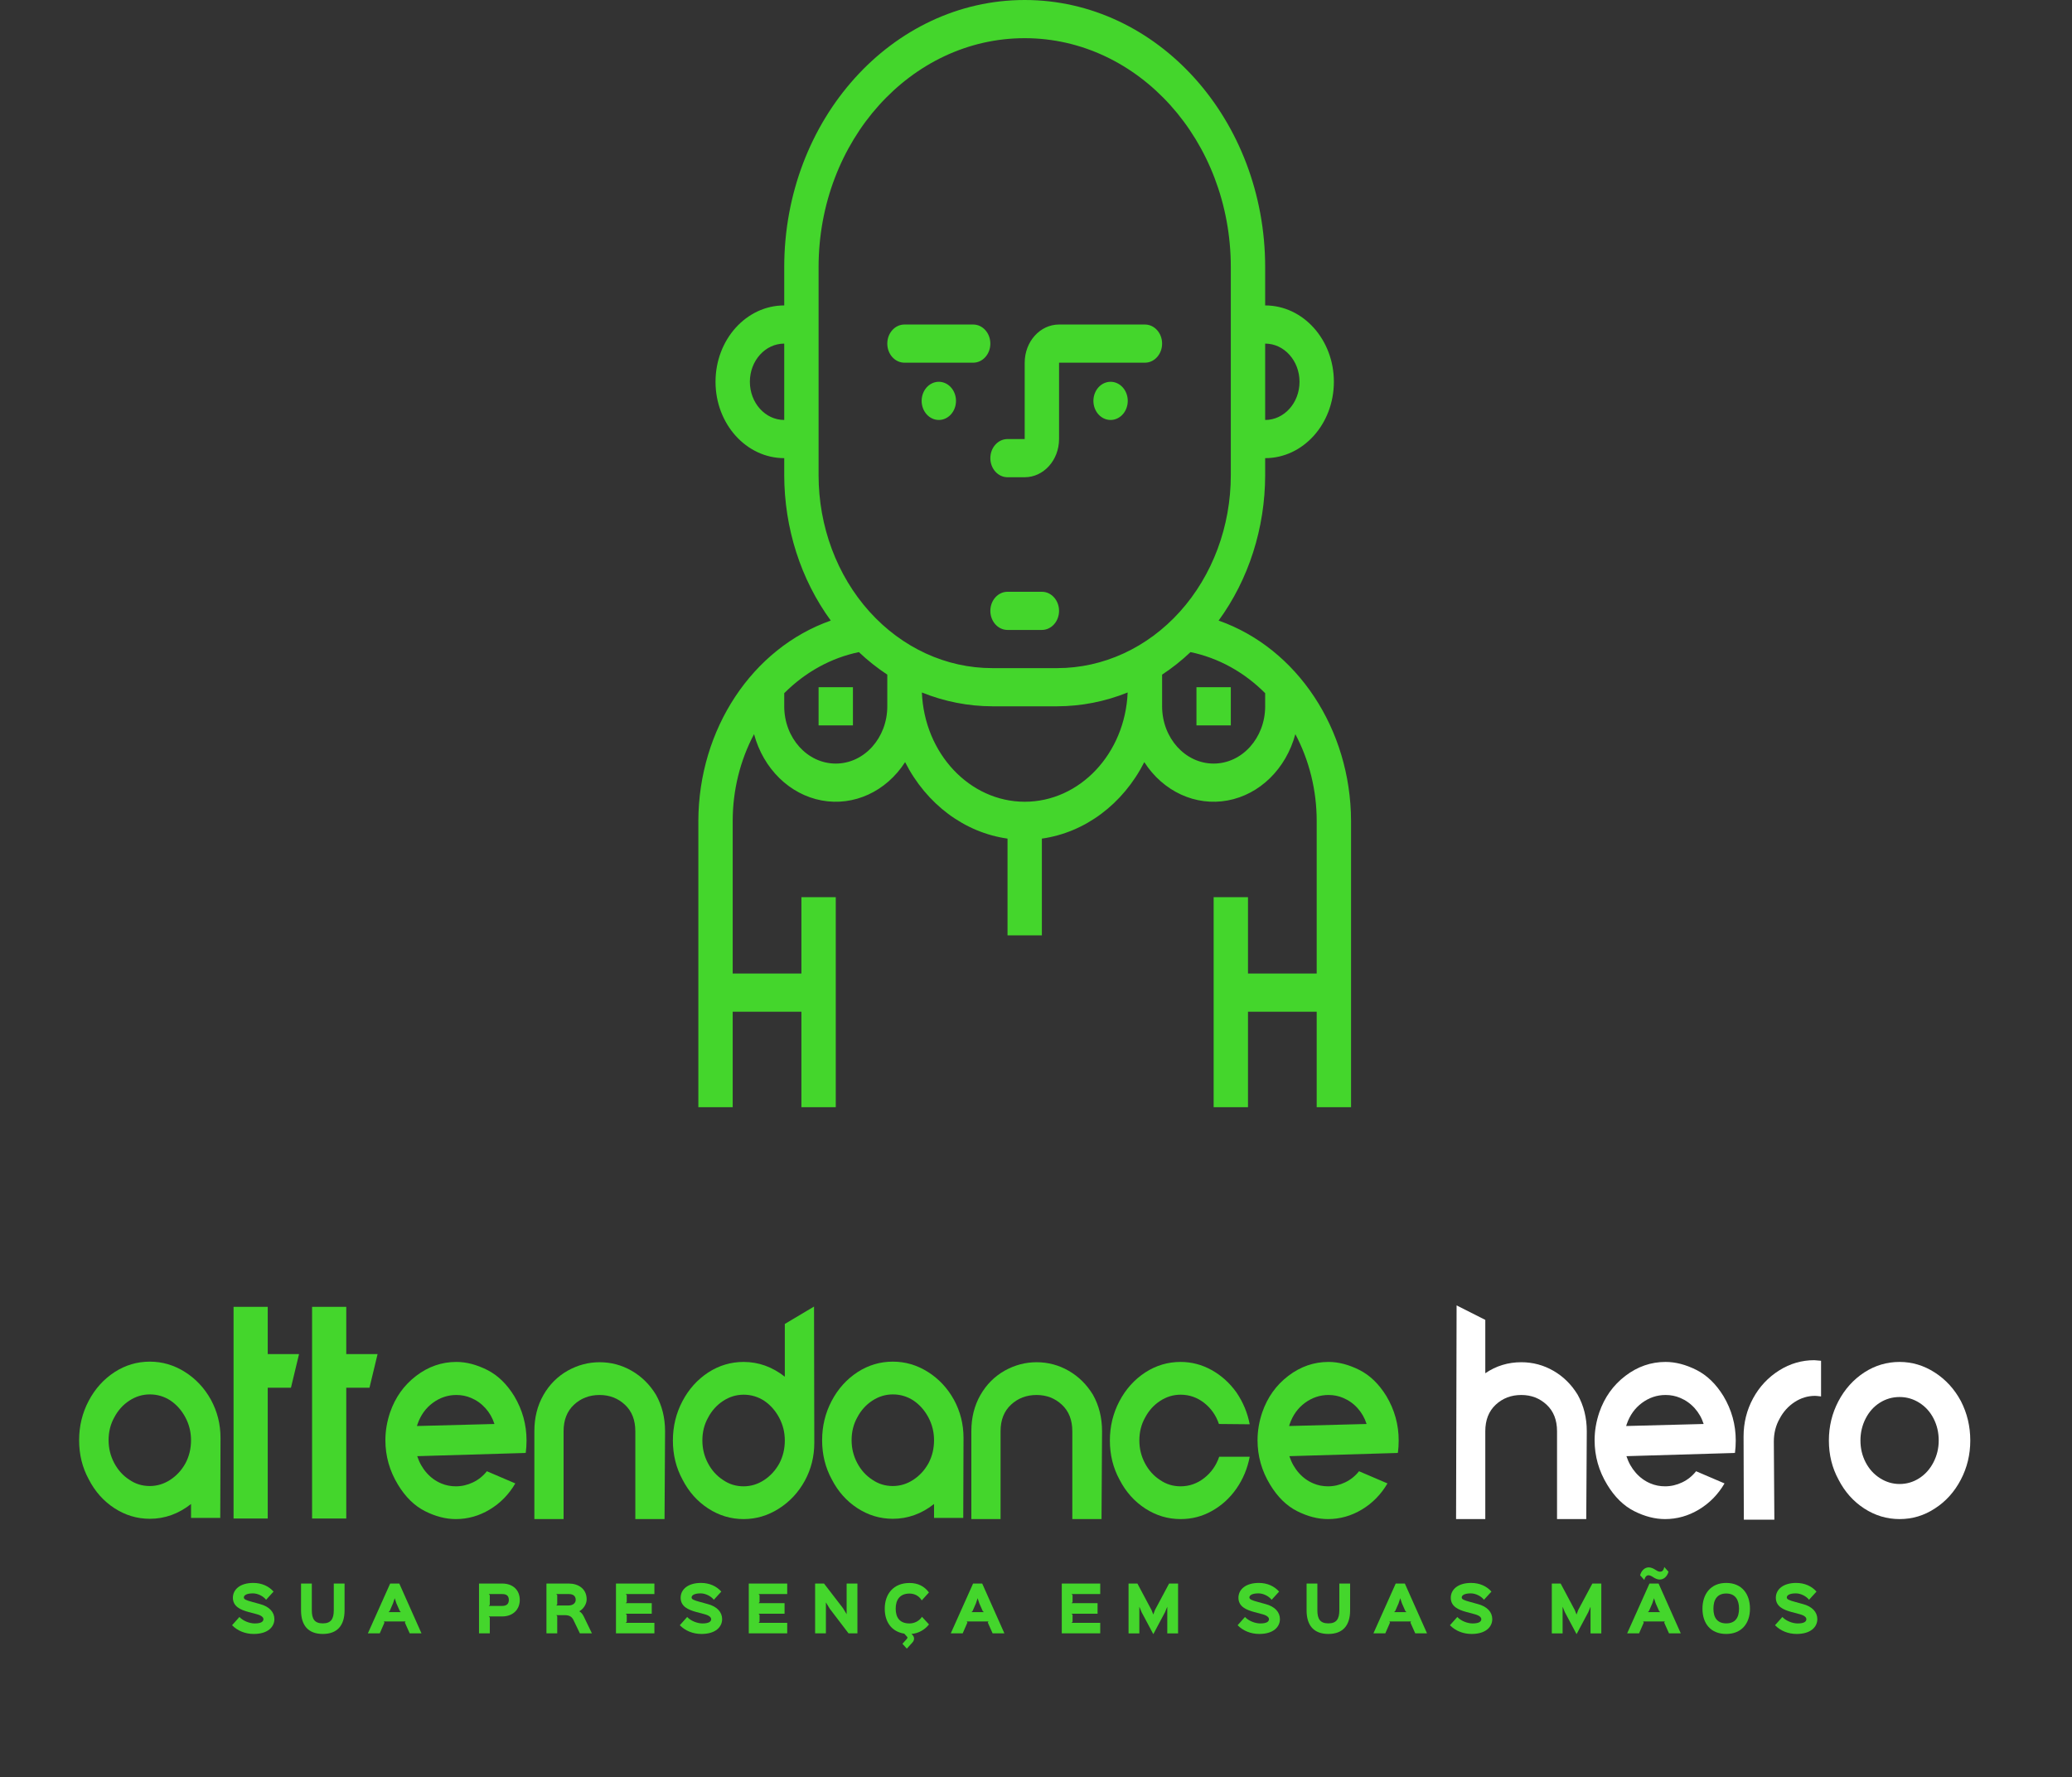 <svg width="513" height="440" viewBox="0 0 513 440" fill="none" xmlns="http://www.w3.org/2000/svg">
<rect x="0" y="0" width="513" height="440" fill="#333333" stroke="none"/>
<path d="M67.934 400.85C67.934 399.145 66.688 397.73 64.332 397.121C64.072 397.06 62.798 396.71 62.552 396.634C60.895 396.177 60.374 395.964 60.374 395.493C60.374 394.96 61.073 394.473 62.648 394.488C63.867 394.488 65.222 395.219 65.88 396.071L67.728 394.047C66.551 392.707 64.811 391.901 62.689 391.901C59.484 391.901 57.663 393.499 57.663 395.569C57.663 397.745 59.566 398.567 61.538 399.1C61.785 399.176 63.346 399.587 63.593 399.647C65.017 400.028 65.222 400.606 65.222 400.85C65.222 401.474 64.675 401.93 63.059 401.93C61.785 401.93 60.183 401.306 59.279 400.332L57.458 402.372C58.827 403.772 60.73 404.533 62.826 404.533C66.318 404.533 67.934 402.798 67.934 400.85Z" fill="#44D62C"/>
<path d="M85.31 392.053H82.64V398.673C82.64 400.865 81.9 401.915 79.928 401.915C77.915 401.915 77.203 400.865 77.203 398.673V392.053H74.533V398.689C74.533 402.387 76.286 404.533 79.928 404.533C83.571 404.533 85.31 402.356 85.31 398.689V392.053Z" fill="#44D62C"/>
<path d="M96.19 399.13L96.478 398.856L97.313 396.938L97.724 395.69L98.135 396.938L98.984 398.856L99.258 399.13H96.19ZM98.861 392.053H96.601L91.082 404.381H94.026L95.19 401.717L95.026 401.443H100.408L100.244 401.717L101.435 404.381H104.352L98.861 392.053Z" fill="#44D62C"/>
<path d="M125.978 396.116C125.978 396.969 125.553 397.593 124.335 397.593H121.021L121.267 397.319V394.929L121.021 394.655H124.348C125.567 394.655 125.978 395.234 125.978 396.116ZM128.69 396.116C128.69 393.727 127.046 392.053 124.348 392.053H118.597V404.381H121.267V400.469L121.021 400.195H124.335C127.06 400.195 128.69 398.43 128.69 396.116Z" fill="#44D62C"/>
<path d="M142.539 396.086C142.539 396.725 142.06 397.486 140.69 397.486H137.718L137.965 397.212V394.929L137.718 394.655H140.841C142.019 394.655 142.539 395.249 142.539 396.086ZM144.525 400.195C144.21 399.541 143.799 399.13 143.429 398.932V398.902C144.388 398.415 145.25 397.182 145.25 395.98C145.25 393.27 143.087 392.053 140.841 392.053H135.294V404.381H137.965V400.134L137.732 399.876H139.773C141.019 399.876 141.58 400.271 141.991 401.108L143.566 404.381H146.551L144.525 400.195Z" fill="#44D62C"/>
<path d="M162.023 401.778H154.929L155.175 401.504V399.8L154.929 399.526H161.365V396.908H154.929L155.175 396.634V394.929L154.929 394.655H162.023V392.053H152.505V404.381H162.023V401.778Z" fill="#44D62C"/>
<path d="M178.789 400.85C178.789 399.145 177.543 397.73 175.187 397.121C174.927 397.06 173.654 396.71 173.407 396.634C171.75 396.177 171.23 395.964 171.23 395.493C171.23 394.96 171.928 394.473 173.503 394.488C174.722 394.488 176.078 395.219 176.735 396.071L178.584 394.047C177.406 392.707 175.667 391.901 173.544 391.901C170.34 391.901 168.518 393.499 168.518 395.569C168.518 397.745 170.422 398.567 172.394 399.1C172.64 399.176 174.201 399.587 174.448 399.647C175.872 400.028 176.078 400.606 176.078 400.85C176.078 401.474 175.53 401.93 173.914 401.93C172.64 401.93 171.038 401.306 170.134 400.332L168.313 402.372C169.682 403.772 171.586 404.533 173.681 404.533C177.173 404.533 178.789 402.798 178.789 400.85Z" fill="#44D62C"/>
<path d="M194.905 401.778H187.811L188.058 401.504V399.8L187.811 399.526H194.248V396.908H187.811L188.058 396.634V394.929L187.811 394.655H194.905V392.053H185.387V404.381H194.905V401.778Z" fill="#44D62C"/>
<path d="M212.287 392.053H209.617V399.602H209.589L208.726 398.171L204.016 392.053H201.811V404.381H204.481V396.756H204.509L205.453 398.308L210.082 404.381H212.287V392.053Z" fill="#44D62C"/>
<path d="M228.267 400.287C227.624 401.306 226.418 401.93 225.172 401.93C222.707 401.93 221.762 400.408 221.762 398.278C221.762 396.101 222.776 394.534 225.186 394.534C226.46 394.534 227.569 395.142 228.212 396.223L229.993 394.26C228.842 392.707 227.268 391.916 225.172 391.916C221.242 391.916 219.051 394.61 219.051 398.278C219.051 401.55 220.722 403.954 223.885 404.457L224.57 405.218C224.679 405.339 224.761 405.492 224.501 405.781L223.433 406.968L224.515 408.17L225.925 406.618C226.446 406.024 226.432 405.309 225.925 404.792L225.665 404.533C227.418 404.381 228.952 403.513 230.006 402.174L228.267 400.287Z" fill="#44D62C"/>
<path d="M240.512 399.13L240.8 398.856L241.635 396.938L242.046 395.69L242.457 396.938L243.306 398.856L243.58 399.13H240.512ZM243.183 392.053H240.923L235.404 404.381H238.349L239.513 401.717L239.348 401.443H244.73L244.566 401.717L245.757 404.381H248.674L243.183 392.053Z" fill="#44D62C"/>
<path d="M272.401 401.778H265.307L265.554 401.504V399.8L265.307 399.526H271.744V396.908H265.307L265.554 396.634V394.929L265.307 394.655H272.401V392.053H262.883V404.381H272.401V401.778Z" fill="#44D62C"/>
<path d="M291.674 392.053H289.455L285.949 398.612L285.552 399.693H285.525L285.1 398.612L281.608 392.053H279.417V404.396H282.087V397.852H282.115L282.649 399.145L285.525 404.548H285.566L288.442 399.145L288.976 397.852H289.003V404.396H291.674L291.674 392.053Z" fill="#44D62C"/>
<path d="M316.894 400.85C316.894 399.145 315.648 397.73 313.293 397.121C313.032 397.06 311.759 396.71 311.512 396.634C309.855 396.177 309.335 395.964 309.335 395.493C309.335 394.96 310.033 394.473 311.608 394.488C312.827 394.488 314.183 395.219 314.84 396.071L316.689 394.047C315.511 392.707 313.772 391.901 311.649 391.901C308.445 391.901 306.623 393.499 306.623 395.569C306.623 397.745 308.527 398.567 310.499 399.1C310.745 399.176 312.307 399.587 312.553 399.647C313.977 400.028 314.183 400.606 314.183 400.85C314.183 401.474 313.635 401.93 312.019 401.93C310.745 401.93 309.143 401.306 308.239 400.332L306.418 402.372C307.787 403.772 309.691 404.533 311.786 404.533C315.278 404.533 316.894 402.798 316.894 400.85Z" fill="#44D62C"/>
<path d="M334.271 392.053H331.6V398.673C331.6 400.865 330.861 401.915 328.889 401.915C326.876 401.915 326.164 400.865 326.164 398.673V392.053H323.493V398.689C323.493 402.387 325.246 404.533 328.889 404.533C332.532 404.533 334.271 402.356 334.271 398.689V392.053Z" fill="#44D62C"/>
<path d="M345.15 399.13L345.438 398.856L346.273 396.938L346.684 395.69L347.095 396.938L347.944 398.856L348.218 399.13H345.15ZM347.821 392.053H345.561L340.042 404.381H342.987L344.151 401.717L343.986 401.443H349.368L349.204 401.717L350.395 404.381H353.312L347.821 392.053Z" fill="#44D62C"/>
<path d="M369.465 400.85C369.465 399.145 368.218 397.73 365.863 397.121C365.603 397.06 364.329 396.71 364.083 396.634C362.426 396.177 361.905 395.964 361.905 395.493C361.905 394.96 362.604 394.473 364.179 394.488C365.397 394.488 366.753 395.219 367.411 396.071L369.259 394.047C368.082 392.707 366.342 391.901 364.22 391.901C361.015 391.901 359.194 393.499 359.194 395.569C359.194 397.745 361.097 398.567 363.069 399.1C363.316 399.176 364.877 399.587 365.123 399.647C366.548 400.028 366.753 400.606 366.753 400.85C366.753 401.474 366.205 401.93 364.589 401.93C363.316 401.93 361.714 401.306 360.81 400.332L358.988 402.372C360.358 403.772 362.261 404.533 364.357 404.533C367.849 404.533 369.465 402.798 369.465 400.85Z" fill="#44D62C"/>
<path d="M396.465 392.053H394.247L390.741 398.612L390.344 399.693H390.317L389.892 398.612L386.4 392.053H384.209V404.396H386.879V397.852H386.907L387.441 399.145L390.317 404.548H390.358L393.233 399.145L393.768 397.852H393.795V404.396H396.465V392.053Z" fill="#44D62C"/>
<path d="M407.975 399.13L408.263 398.856L409.098 396.938L409.509 395.69L409.92 396.938L410.769 398.856L411.043 399.13H407.975ZM410.646 392.053H408.386L402.867 404.381H405.812L406.976 401.717L406.811 401.443H412.193L412.029 401.717L413.22 404.381H416.137L410.646 392.053ZM412.056 387.959C411.837 389.07 411.33 389.116 410.947 389.116C410.824 389.116 410.618 389.055 410.427 388.979C410.208 388.872 410.029 388.766 409.824 388.629C409.413 388.339 408.756 388.05 408.208 388.05C407.154 388.05 406.346 388.933 406.072 390.014L407.113 391.17C407.359 390.135 407.879 389.998 408.167 389.998C408.304 389.998 408.523 390.074 408.729 390.151C408.948 390.242 409.112 390.364 409.317 390.485C409.756 390.79 410.386 391.064 410.906 391.064C411.892 391.064 412.741 390.379 413.097 389.131L412.056 387.959Z" fill="#44D62C"/>
<path d="M430.56 398.278C430.56 400.454 429.656 401.915 427.397 401.915C425.151 401.915 424.22 400.454 424.22 398.278C424.22 396.056 425.151 394.518 427.397 394.518C429.643 394.518 430.56 396.101 430.56 398.278ZM433.272 398.278C433.272 394.64 431.259 391.901 427.383 391.901C423.535 391.901 421.508 394.655 421.508 398.278C421.508 401.945 423.535 404.533 427.383 404.533C431.176 404.533 433.272 401.945 433.272 398.278Z" fill="#44D62C"/>
<path d="M449.946 400.85C449.946 399.145 448.7 397.73 446.345 397.121C446.084 397.06 444.811 396.71 444.564 396.634C442.907 396.177 442.387 395.964 442.387 395.493C442.387 394.96 443.085 394.473 444.66 394.488C445.879 394.488 447.235 395.219 447.892 396.071L449.741 394.047C448.563 392.707 446.824 391.901 444.701 391.901C441.497 391.901 439.675 393.499 439.675 395.569C439.675 397.745 441.579 398.567 443.551 399.1C443.797 399.176 445.359 399.587 445.605 399.647C447.029 400.028 447.235 400.606 447.235 400.85C447.235 401.474 446.687 401.93 445.071 401.93C443.797 401.93 442.195 401.306 441.291 400.332L439.47 402.372C440.839 403.772 442.743 404.533 444.838 404.533C448.33 404.533 449.946 402.798 449.946 400.85Z" fill="#44D62C"/>
<path d="M45.909 350.934C46.834 352.68 47.297 354.559 47.297 356.569C47.297 358.626 46.845 360.517 45.941 362.24C44.993 363.962 43.734 365.338 42.162 366.367C40.59 367.396 38.9 367.91 37.092 367.91C35.197 367.91 33.496 367.384 31.989 366.331C30.439 365.326 29.201 363.95 28.275 362.204C27.349 360.457 26.886 358.579 26.886 356.569C26.886 354.463 27.36 352.573 28.307 350.898C29.212 349.175 30.45 347.799 32.021 346.77C33.593 345.741 35.283 345.227 37.092 345.227C38.943 345.227 40.644 345.729 42.194 346.734C43.745 347.787 44.983 349.187 45.909 350.934ZM47.297 372.361V375.807H54.532L54.596 355.994C54.596 352.597 53.8 349.438 52.206 346.519C50.613 343.648 48.471 341.362 45.779 339.664C43.088 337.965 40.192 337.115 37.092 337.115C33.948 337.115 31.042 337.977 28.372 339.699C25.659 341.47 23.517 343.851 21.945 346.842C20.373 349.833 19.587 353.075 19.587 356.569C19.587 360.11 20.384 363.34 21.977 366.259C23.527 369.274 25.648 371.655 28.34 373.402C31.031 375.149 33.948 376.022 37.092 376.022C40.795 376.022 44.197 374.802 47.297 372.361Z" fill="#44D62C"/>
<path d="M57.826 323.548V375.95H66.287V343.576H72.036L74.039 335.249H66.287V323.548H57.826Z" fill="#44D62C"/>
<path d="M77.268 323.548V375.95H85.73V343.576H91.478L93.481 335.249H85.73V323.548H77.268Z" fill="#44D62C"/>
<path d="M103.04 340.633C100.026 342.93 97.873 345.945 96.581 349.677C95.806 351.975 95.418 354.272 95.418 356.569C95.418 360.493 96.452 364.154 98.519 367.552C100.371 370.614 102.599 372.804 105.204 374.12C107.809 375.436 110.361 376.094 112.858 376.094C115.83 376.094 118.629 375.304 121.255 373.725C123.882 372.146 125.992 369.992 127.585 367.264L120.545 364.249C119.597 365.446 118.446 366.367 117.089 367.013C115.733 367.659 114.322 367.982 112.858 367.982C111.567 367.982 110.361 367.743 109.241 367.264C107.863 366.69 106.657 365.817 105.624 364.644C104.591 363.472 103.815 362.096 103.299 360.517L130.04 359.727V359.655L130.169 359.727C130.298 358.722 130.363 357.693 130.363 356.64C130.363 352.716 129.351 349.055 127.327 345.658C125.475 342.643 123.236 340.477 120.609 339.161C117.983 337.845 115.442 337.187 112.988 337.187C109.37 337.187 106.055 338.336 103.04 340.633ZM103.234 353.051L103.363 352.621C104.138 350.371 105.409 348.601 107.174 347.309C108.94 346.016 110.878 345.37 112.988 345.37C114.279 345.37 115.485 345.61 116.605 346.088C117.983 346.662 119.178 347.512 120.19 348.637C121.202 349.761 121.944 351.065 122.418 352.549L103.234 353.051Z" fill="#44D62C"/>
<path d="M157.298 354.343V376.094H164.532L164.661 354.343C164.661 350.993 163.908 347.979 162.401 345.299C160.851 342.762 158.848 340.788 156.394 339.376C153.939 337.965 151.291 337.259 148.449 337.259C145.693 337.259 143.066 337.953 140.569 339.341C138.028 340.776 136.015 342.798 134.529 345.406C133.044 348.014 132.301 350.993 132.301 354.343V376.094H139.535V354.343C139.535 351.568 140.396 349.378 142.119 347.775C143.841 346.172 145.951 345.37 148.449 345.37C150.903 345.37 152.992 346.172 154.714 347.775C156.437 349.378 157.298 351.568 157.298 354.343Z" fill="#44D62C"/>
<path d="M201.608 357.215L201.544 323.476L194.309 327.783V340.848C191.209 338.407 187.807 337.187 184.104 337.187C180.96 337.187 178.054 338.049 175.384 339.771C172.671 341.542 170.529 343.923 168.957 346.914C167.385 349.905 166.599 353.147 166.599 356.64C166.599 360.182 167.396 363.412 168.989 366.331C170.539 369.346 172.66 371.727 175.351 373.474C178.043 375.22 180.96 376.094 184.104 376.094C187.204 376.094 190.111 375.232 192.824 373.51C195.537 371.787 197.679 369.49 199.251 366.618C200.822 363.747 201.608 360.612 201.608 357.215ZM192.921 351.005C193.846 352.752 194.309 354.631 194.309 356.64C194.309 358.698 193.857 360.589 192.953 362.311C192.005 364.034 190.746 365.41 189.174 366.439C187.602 367.468 185.912 367.982 184.104 367.982C182.209 367.982 180.508 367.456 179.001 366.403C177.451 365.398 176.213 364.022 175.287 362.275C174.361 360.529 173.898 358.65 173.898 356.64C173.898 354.535 174.372 352.645 175.319 350.97C176.223 349.247 177.461 347.871 179.033 346.842C180.605 345.813 182.295 345.299 184.104 345.299C185.955 345.299 187.656 345.801 189.207 346.806C190.757 347.859 191.995 349.259 192.921 351.005Z" fill="#44D62C"/>
<path d="M229.867 350.934C230.793 352.68 231.256 354.559 231.256 356.569C231.256 358.626 230.804 360.517 229.9 362.24C228.952 363.962 227.693 365.338 226.121 366.367C224.549 367.396 222.859 367.91 221.05 367.91C219.156 367.91 217.455 367.384 215.948 366.331C214.397 365.326 213.159 363.95 212.234 362.204C211.308 360.457 210.845 358.579 210.845 356.569C210.845 354.463 211.319 352.573 212.266 350.898C213.17 349.175 214.408 347.799 215.98 346.77C217.552 345.741 219.242 345.227 221.05 345.227C222.902 345.227 224.603 345.729 226.153 346.734C227.703 347.787 228.941 349.187 229.867 350.934ZM231.256 372.361V375.807H238.49L238.555 355.994C238.555 352.597 237.758 349.438 236.165 346.519C234.572 343.648 232.429 341.362 229.738 339.664C227.047 337.965 224.151 337.115 221.05 337.115C217.907 337.115 215 337.977 212.33 339.699C209.618 341.47 207.475 343.851 205.904 346.842C204.332 349.833 203.546 353.075 203.546 356.569C203.546 360.11 204.343 363.34 205.936 366.259C207.486 369.274 209.607 371.655 212.298 373.402C214.989 375.149 217.907 376.022 221.05 376.022C224.754 376.022 228.156 374.802 231.256 372.361Z" fill="#44D62C"/>
<path d="M265.49 354.343V376.094H272.724L272.853 354.343C272.853 350.993 272.1 347.979 270.593 345.299C269.043 342.762 267.04 340.788 264.586 339.376C262.131 337.965 259.483 337.259 256.641 337.259C253.885 337.259 251.258 337.953 248.761 339.341C246.22 340.776 244.207 342.798 242.721 345.406C241.236 348.014 240.493 350.993 240.493 354.343V376.094H247.727V354.343C247.727 351.568 248.588 349.378 250.311 347.775C252.033 346.172 254.143 345.37 256.641 345.37C259.095 345.37 261.184 346.172 262.906 347.775C264.629 349.378 265.49 351.568 265.49 354.343Z" fill="#44D62C"/>
<path d="M277.149 346.914C275.577 349.905 274.791 353.147 274.791 356.64C274.791 360.182 275.588 363.412 277.181 366.331C278.731 369.346 280.852 371.727 283.543 373.474C286.235 375.22 289.152 376.094 292.296 376.094C295.095 376.094 297.678 375.424 300.047 374.084C302.458 372.744 304.482 370.901 306.118 368.557C307.755 366.212 308.853 363.579 309.413 360.66H301.855C301.123 362.814 299.885 364.572 298.141 365.936C296.397 367.3 294.449 367.982 292.296 367.982C290.401 367.982 288.7 367.456 287.193 366.403C285.643 365.398 284.405 364.022 283.479 362.275C282.553 360.529 282.09 358.65 282.09 356.64C282.09 354.535 282.564 352.644 283.511 350.969C284.415 349.247 285.653 347.871 287.225 346.842C288.797 345.813 290.487 345.299 292.296 345.299C294.449 345.299 296.386 345.969 298.109 347.309C299.831 348.648 301.059 350.395 301.791 352.549L309.413 352.621C308.853 349.749 307.755 347.117 306.118 344.724C304.439 342.379 302.394 340.537 299.982 339.197C297.571 337.857 295.009 337.187 292.296 337.187C289.152 337.187 286.245 338.048 283.576 339.771C280.863 341.542 278.72 343.923 277.149 346.914Z" fill="#44D62C"/>
<path d="M318.972 340.633C315.958 342.93 313.805 345.945 312.513 349.677C311.738 351.975 311.35 354.272 311.35 356.569C311.35 360.493 312.384 364.154 314.451 367.552C316.302 370.614 318.531 372.804 321.136 374.12C323.741 375.436 326.293 376.094 328.79 376.094C331.761 376.094 334.561 375.304 337.187 373.725C339.814 372.146 341.924 369.992 343.517 367.264L336.477 364.249C335.529 365.446 334.378 366.367 333.021 367.013C331.665 367.659 330.254 367.982 328.79 367.982C327.498 367.982 326.293 367.743 325.173 367.264C323.795 366.69 322.589 365.817 321.556 364.644C320.522 363.472 319.747 362.096 319.231 360.517L345.972 359.727V359.655L346.101 359.727C346.23 358.722 346.295 357.693 346.295 356.64C346.295 352.716 345.283 349.055 343.259 345.658C341.407 342.643 339.168 340.477 336.541 339.161C333.915 337.845 331.374 337.187 328.919 337.187C325.302 337.187 321.987 338.336 318.972 340.633ZM319.166 353.051L319.295 352.621C320.07 350.371 321.341 348.601 323.106 347.309C324.872 346.016 326.809 345.37 328.919 345.37C330.211 345.37 331.417 345.61 332.537 346.088C333.915 346.662 335.11 347.512 336.122 348.637C337.133 349.761 337.876 351.065 338.35 352.549L319.166 353.051Z" fill="#44D62C"/>
<path d="M360.634 323.189L360.505 376.094H367.739V354.343C367.739 351.568 368.601 349.378 370.323 347.775C372.046 346.172 374.156 345.37 376.653 345.37C379.108 345.37 381.196 346.172 382.919 347.775C384.641 349.378 385.502 351.568 385.502 354.343V376.094H392.737L392.866 354.343C392.866 350.993 392.112 347.979 390.605 345.299C389.055 342.762 387.053 340.788 384.598 339.376C382.144 337.965 379.495 337.259 376.653 337.259C373.381 337.259 370.409 338.168 367.739 339.987V326.778L360.634 323.189Z" fill="white"/>
<path d="M402.425 340.633C399.411 342.93 397.258 345.945 395.966 349.677C395.191 351.975 394.803 354.272 394.803 356.569C394.803 360.493 395.837 364.154 397.904 367.552C399.756 370.614 401.984 372.804 404.589 374.12C407.194 375.436 409.746 376.094 412.243 376.094C415.215 376.094 418.014 375.304 420.64 373.725C423.267 372.146 425.377 369.992 426.97 367.264L419.93 364.249C418.983 365.446 417.831 366.367 416.474 367.013C415.118 367.659 413.707 367.982 412.243 367.982C410.952 367.982 409.746 367.743 408.626 367.264C407.248 366.69 406.043 365.817 405.009 364.644C403.976 363.472 403.2 362.096 402.684 360.517L429.425 359.727V359.655L429.554 359.727C429.683 358.722 429.748 357.693 429.748 356.64C429.748 352.716 428.736 349.055 426.712 345.658C424.86 342.643 422.621 340.477 419.994 339.161C417.368 337.845 414.827 337.187 412.373 337.187C408.755 337.187 405.44 338.336 402.425 340.633ZM402.619 353.051L402.748 352.621C403.523 350.371 404.794 348.601 406.559 347.309C408.325 346.016 410.263 345.37 412.373 345.37C413.664 345.37 414.87 345.61 415.99 346.088C417.368 346.662 418.563 347.512 419.575 348.637C420.587 349.761 421.329 351.065 421.803 352.549L402.619 353.051Z" fill="white"/>
<path d="M450.87 345.729V336.9L449.19 336.756C446.09 336.756 443.205 337.594 440.535 339.269C437.779 340.992 435.615 343.301 434.043 346.196C432.472 349.091 431.686 352.238 431.686 355.635L431.75 376.237H439.308L439.178 356.928C439.178 354.822 439.652 352.932 440.599 351.257C441.504 349.534 442.742 348.158 444.313 347.129C445.885 346.1 447.575 345.586 449.384 345.586C449.599 345.586 450.094 345.634 450.87 345.729Z" fill="white"/>
<path d="M461.56 373.474C464.251 375.22 467.168 376.094 470.312 376.094C473.498 376.094 476.427 375.208 479.096 373.438C481.766 371.715 483.887 369.358 485.459 366.367C487.03 363.376 487.816 360.134 487.816 356.64C487.816 353.147 487.041 349.893 485.491 346.878C483.898 343.911 481.745 341.554 479.032 339.807C476.319 338.06 473.412 337.187 470.312 337.187C467.168 337.187 464.262 338.049 461.592 339.771C458.879 341.542 456.737 343.923 455.165 346.914C453.593 349.905 452.807 353.147 452.807 356.64C452.807 360.182 453.604 363.412 455.197 366.331C456.747 369.346 458.868 371.727 461.56 373.474ZM475.189 365.972C473.703 366.929 472.077 367.408 470.312 367.408C468.589 367.408 466.975 366.929 465.467 365.972C463.96 365.015 462.776 363.711 461.915 362.06C461.054 360.409 460.623 358.603 460.623 356.64C460.623 354.678 461.054 352.86 461.915 351.185C462.776 349.51 463.95 348.206 465.435 347.273C466.921 346.34 468.546 345.873 470.312 345.873C472.077 345.873 473.714 346.351 475.221 347.309C476.728 348.266 477.901 349.57 478.741 351.221C479.581 352.872 480.001 354.678 480.001 356.64C480.001 358.555 479.57 360.349 478.709 362.024C477.848 363.699 476.674 365.015 475.189 365.972Z" fill="white"/>
<path fill-rule="evenodd" clip-rule="evenodd" d="M313.239 117.633C313.222 130.749 309.154 143.46 301.714 153.641C321.176 160.496 334.427 180.534 334.502 203.223V274.115H325.997V250.484H308.986V274.115H300.481V222.128H308.986V241.032H325.997V203.223C325.992 195.673 324.166 188.262 320.711 181.762C318.401 190.338 311.901 196.707 303.955 198.179C296.009 199.652 288.002 195.97 283.313 188.69C278.024 199.097 268.623 206.116 257.954 207.623V231.58H249.449V207.623C238.781 206.116 229.379 199.097 224.091 188.69C219.402 195.97 211.395 199.652 203.449 198.179C195.503 196.707 189.003 190.338 186.693 181.762C183.237 188.262 181.412 195.673 181.407 203.223V241.032H198.417V222.128H206.923V274.115H198.417V250.484H181.407V274.115H172.901V203.223C172.974 180.533 186.226 160.494 205.689 153.641C198.25 143.46 194.181 130.749 194.165 117.633V113.427C184.77 113.427 177.154 104.963 177.154 94.522C177.154 84.082 184.77 75.618 194.165 75.618V66.166C194.165 29.623 220.82 0 253.702 0C286.583 0 313.239 29.623 313.239 66.166V75.618C322.633 75.618 330.249 84.082 330.249 94.522C330.249 104.963 322.633 113.427 313.239 113.427V117.633ZM202.67 66.166V117.633C202.669 130.306 207.198 142.46 215.262 151.421C223.325 160.382 234.261 165.416 245.664 165.414H261.739C273.142 165.416 284.079 160.382 292.142 151.421C300.205 142.46 304.735 130.306 304.734 117.633V66.166C304.734 34.844 281.886 9.452 253.702 9.452C225.518 9.452 202.67 34.844 202.67 66.166ZM240.944 89.796H223.933C221.585 89.796 219.681 87.68 219.681 85.07C219.681 82.46 221.585 80.344 223.933 80.344H240.944C243.293 80.344 245.196 82.46 245.196 85.07C245.196 87.68 243.293 89.796 240.944 89.796ZM249.449 118.153H253.702C258.399 118.153 262.207 113.921 262.207 108.701V89.796H283.47C285.819 89.796 287.723 87.68 287.723 85.07C287.723 82.46 285.819 80.344 283.47 80.344H262.207C257.51 80.344 253.702 84.576 253.702 89.796V108.701H249.449C247.1 108.701 245.196 110.817 245.196 113.427C245.196 116.037 247.1 118.153 249.449 118.153ZM194.165 85.07C189.467 85.07 185.659 89.302 185.659 94.522C185.659 99.743 189.467 103.975 194.165 103.975V85.07ZM313.239 103.975C317.936 103.975 321.744 99.743 321.744 94.522C321.744 89.302 317.936 85.07 313.239 85.07V103.975ZM232.439 103.975C232.718 103.975 232.994 103.944 233.268 103.884C233.542 103.823 233.808 103.734 234.066 103.615C234.324 103.496 234.569 103.351 234.801 103.178C235.034 103.006 235.248 102.81 235.446 102.59C235.643 102.371 235.82 102.132 235.975 101.874C236.13 101.616 236.261 101.344 236.368 101.057C236.475 100.77 236.555 100.475 236.61 100.17C236.664 99.866 236.691 99.559 236.691 99.248C236.691 98.938 236.664 98.631 236.61 98.326C236.555 98.022 236.474 97.726 236.368 97.44C236.261 97.153 236.13 96.881 235.975 96.623C235.82 96.365 235.643 96.126 235.446 95.907C235.248 95.687 235.034 95.491 234.801 95.319C234.569 95.146 234.324 95.001 234.066 94.882C233.808 94.763 233.542 94.674 233.268 94.613C232.994 94.552 232.718 94.522 232.439 94.522C232.159 94.522 231.883 94.552 231.609 94.613C231.335 94.674 231.069 94.763 230.811 94.882C230.553 95.001 230.308 95.146 230.076 95.319C229.844 95.491 229.629 95.687 229.431 95.907C229.234 96.126 229.058 96.365 228.902 96.623C228.747 96.881 228.616 97.153 228.509 97.44C228.403 97.726 228.322 98.022 228.268 98.326C228.213 98.631 228.186 98.938 228.186 99.248C228.186 99.559 228.213 99.866 228.268 100.17C228.322 100.475 228.403 100.77 228.509 101.057C228.616 101.344 228.747 101.616 228.902 101.874C229.058 102.132 229.234 102.371 229.431 102.59C229.629 102.81 229.844 103.006 230.076 103.178C230.308 103.351 230.553 103.496 230.811 103.615C231.069 103.734 231.335 103.823 231.609 103.884C231.883 103.944 232.159 103.975 232.439 103.975ZM274.965 103.975C275.244 103.975 275.521 103.944 275.795 103.884C276.069 103.823 276.335 103.734 276.593 103.615C276.851 103.496 277.096 103.351 277.328 103.178C277.56 103.006 277.775 102.81 277.972 102.59C278.17 102.371 278.346 102.132 278.501 101.874C278.656 101.616 278.787 101.344 278.894 101.057C279.001 100.77 279.082 100.475 279.136 100.17C279.19 99.866 279.218 99.559 279.218 99.248C279.218 98.938 279.19 98.631 279.136 98.326C279.082 98.022 279.001 97.726 278.894 97.44C278.787 97.153 278.656 96.881 278.501 96.623C278.346 96.365 278.17 96.126 277.972 95.907C277.775 95.687 277.56 95.491 277.328 95.319C277.096 95.146 276.851 95.001 276.593 94.882C276.335 94.763 276.069 94.674 275.795 94.613C275.521 94.552 275.244 94.522 274.965 94.522C274.686 94.522 274.409 94.552 274.135 94.613C273.861 94.674 273.596 94.763 273.338 94.882C273.08 95.001 272.834 95.146 272.602 95.319C272.37 95.491 272.155 95.687 271.958 95.907C271.76 96.126 271.584 96.365 271.429 96.623C271.274 96.881 271.143 97.153 271.036 97.44C270.929 97.726 270.848 98.022 270.794 98.326C270.74 98.631 270.712 98.938 270.712 99.248C270.712 99.559 270.74 99.866 270.794 100.17C270.848 100.475 270.929 100.77 271.036 101.057C271.143 101.344 271.274 101.616 271.429 101.874C271.584 102.132 271.76 102.371 271.958 102.59C272.155 102.81 272.37 103.006 272.602 103.178C272.834 103.351 273.08 103.496 273.338 103.615C273.596 103.734 273.861 103.823 274.135 103.884C274.409 103.944 274.686 103.975 274.965 103.975ZM245.196 151.236C245.196 148.626 247.1 146.51 249.449 146.51H257.954C260.303 146.51 262.207 148.626 262.207 151.236C262.207 153.846 260.303 155.962 257.954 155.962H249.449C247.1 155.962 245.196 153.846 245.196 151.236ZM206.923 189.045C213.969 189.045 219.681 182.697 219.681 174.866V167.026C217.198 165.391 214.845 163.526 212.647 161.449C205.76 162.879 199.363 166.399 194.165 171.62V174.866C194.165 182.697 199.876 189.045 206.923 189.045ZM287.723 174.866C287.723 182.697 293.435 189.045 300.481 189.045C307.527 189.045 313.239 182.697 313.239 174.866V171.62C308.041 166.399 301.644 162.879 294.757 161.449C292.558 163.526 290.205 165.391 287.723 167.026V174.866ZM211.175 170.14H202.67V179.592H211.175V170.14ZM304.734 170.14H296.228V179.592H304.734V170.14ZM228.245 171.445C228.872 186.568 240.079 198.478 253.702 198.497C267.338 198.498 278.565 186.583 279.192 171.445C273.602 173.696 267.702 174.853 261.756 174.866H245.681C239.735 174.853 233.836 173.696 228.245 171.445Z" fill="#44D62C"/>
</svg>
